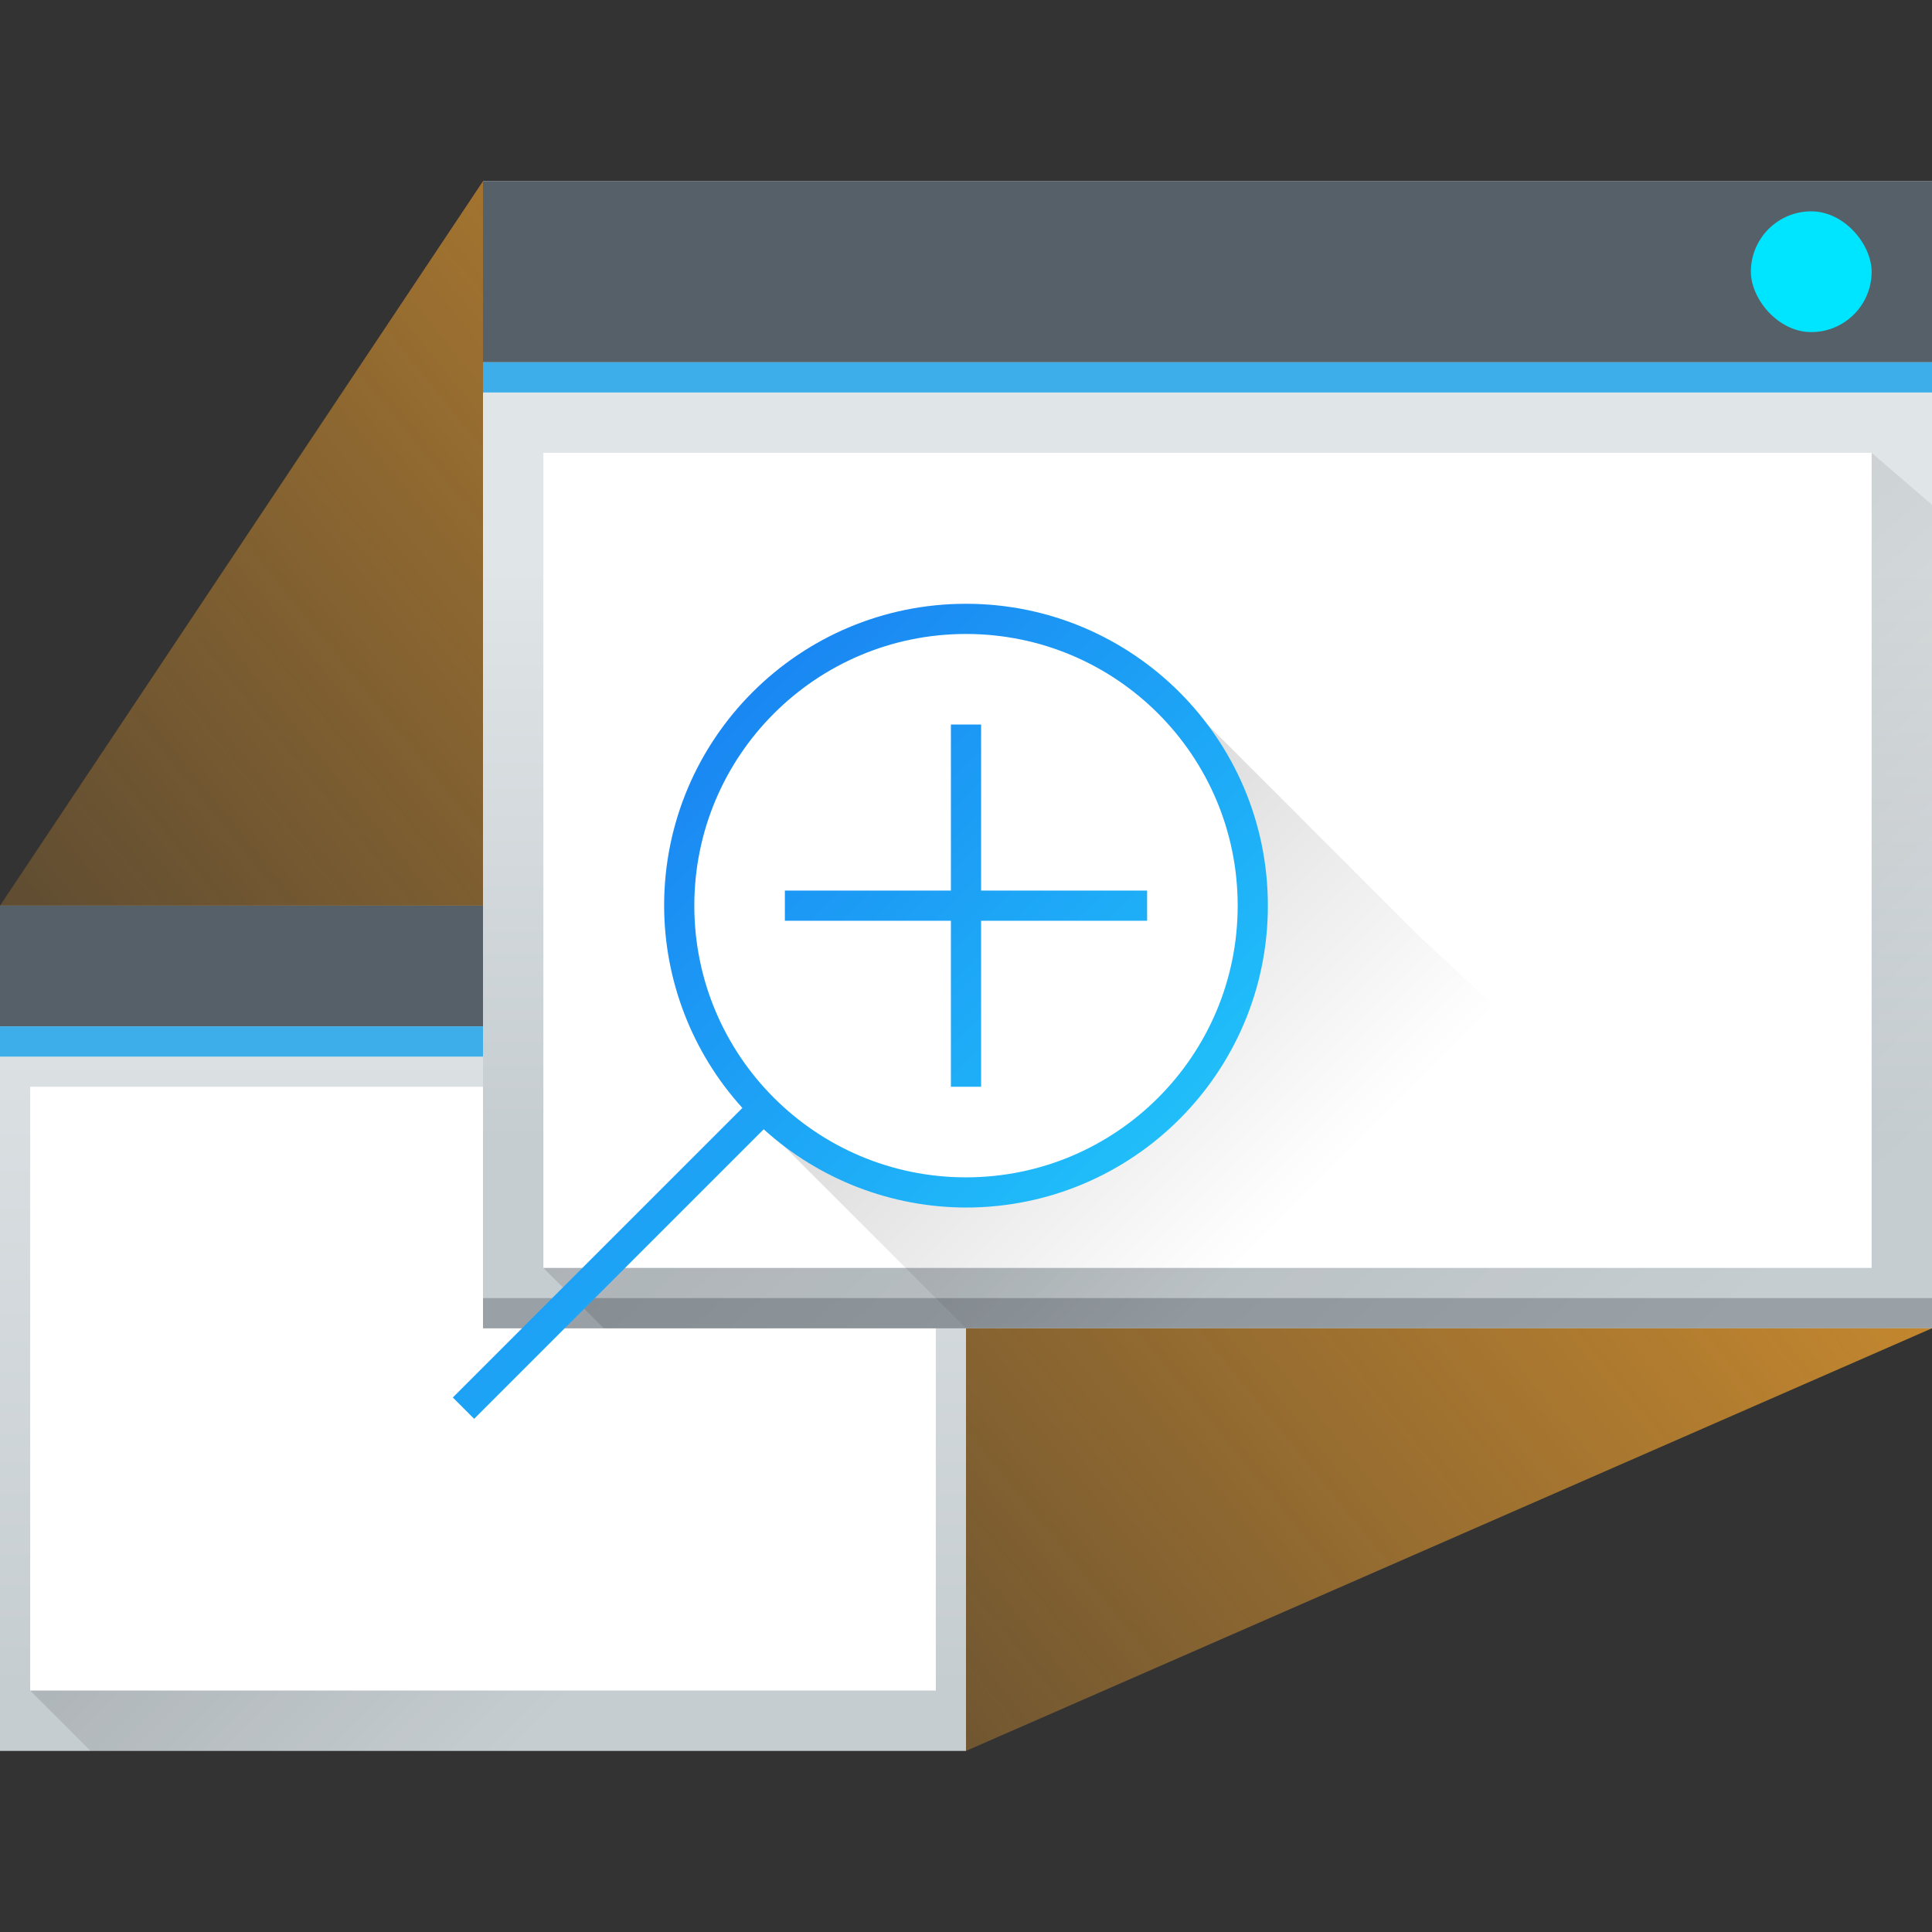 <?xml version="1.0" encoding="UTF-8" standalone="no"?>
<!-- Created with Inkscape (http://www.inkscape.org/) -->

<svg
   xmlns:dc="http://purl.org/dc/elements/1.1/"
   xmlns:cc="http://creativecommons.org/ns#"
   xmlns:rdf="http://www.w3.org/1999/02/22-rdf-syntax-ns#"
   xmlns:svg="http://www.w3.org/2000/svg"
   xmlns="http://www.w3.org/2000/svg"
   xmlns:xlink="http://www.w3.org/1999/xlink"
   xmlns:sodipodi="http://sodipodi.sourceforge.net/DTD/sodipodi-0.dtd"
   xmlns:inkscape="http://www.inkscape.org/namespaces/inkscape"
   width="64"
   height="64"
   viewBox="0 0 64 64"
   id="svg7266"
   version="1.1"
   inkscape:version="0.91 r13725"
   sodipodi:docname="zoom.svg">
  <rect x="0" y="0" width="64" height="64" fill="#333333" stroke="none"/>
  <defs
     id="defs7268">
    <linearGradient
       inkscape:collect="always"
       xlink:href="#linearGradient4303-6"
       id="linearGradient4643-8-5"
       gradientUnits="userSpaceOnUse"
       gradientTransform="matrix(0.667,0,0,0.635,410.736,-143.165)"
       y1="543.798"
       x2="0"
       y2="502.655" />
    <linearGradient
       inkscape:collect="always"
       id="linearGradient4303-6">
      <stop
         stop-color="#c6cdd1"
         id="stop12" />
      <stop
         offset="1"
         stop-color="#e0e5e7"
         id="stop14" />
    </linearGradient>
    <linearGradient
       gradientTransform="translate(282.546,-341.684)"
       inkscape:collect="always"
       xlink:href="#linearGradient4293"
       id="linearGradient4183-4"
       x1="391.571"
       y1="525.798"
       x2="406.571"
       y2="540.798"
       gradientUnits="userSpaceOnUse" />
    <linearGradient
       inkscape:collect="always"
       id="linearGradient4293">
      <stop
         id="stop7" />
      <stop
         offset="1"
         stop-opacity="0"
         id="stop9" />
    </linearGradient>
    <linearGradient
       y2="502.655"
       x2="0"
       y1="543.798"
       gradientTransform="matrix(0.5,0,0,0.464,542.879,303.455)"
       gradientUnits="userSpaceOnUse"
       id="linearGradient4643-8-2"
       xlink:href="#linearGradient4303-6"
       inkscape:collect="always" />
    <linearGradient
       gradientUnits="userSpaceOnUse"
       y2="543.929"
       x2="465.161"
       y1="511.389"
       x1="431.161"
       id="linearGradient4183-2"
       xlink:href="#linearGradient4293"
       inkscape:collect="always"
       gradientTransform="matrix(1,0,0,0.86,328.696,93.901)" />
    <linearGradient
       gradientUnits="userSpaceOnUse"
       y2="25"
       x2="23"
       y1="11"
       x1="9"
       id="linearGradient4226"
       xlink:href="#linearGradient4293"
       inkscape:collect="always"
       gradientTransform="translate(760.857,528.934)" />
    <linearGradient
       inkscape:collect="always"
       xlink:href="#linearGradient4303"
       id="linearGradient5910-3-2-8"
       x1="759.857"
       y1="179.934"
       x2="779.857"
       y2="199.934"
       gradientUnits="userSpaceOnUse"
       gradientTransform="translate(-1,358)" />
    <linearGradient
       inkscape:collect="always"
       id="linearGradient4303">
      <stop
         id="stop3582"
         stop-color="#197cf1" />
      <stop
         id="stop3584"
         stop-color="#21c9fb"
         offset="1" />
    </linearGradient>
    <linearGradient
       inkscape:collect="always"
       xlink:href="#linearGradient9932"
       id="linearGradient9922"
       x1="64"
       y1="306"
       x2="4.2968759e-07"
       y2="358"
       gradientUnits="userSpaceOnUse"
       gradientTransform="translate(736.857,217.934)" />
    <linearGradient
       inkscape:collect="always"
       id="linearGradient9932">
      <stop
         style="stop-color:#ffa92d;stop-opacity:1;"
         offset="0"
         id="stop9934" />
      <stop
         style="stop-color:#ffa92d;stop-opacity:0;"
         offset="1"
         id="stop9936" />
    </linearGradient>
  </defs>
  <sodipodi:namedview
     id="base"
     pagecolor="#ffffff"
     bordercolor="#666666"
     borderopacity="1.0"
     inkscape:pageopacity="0.0"
     inkscape:pageshadow="2"
     inkscape:zoom="3.959798"
     inkscape:cx="31.367158"
     inkscape:cy="4.0866976"
     inkscape:document-units="px"
     inkscape:current-layer="layer1"
     showgrid="true"
     units="px"
     inkscape:window-width="956"
     inkscape:window-height="1013"
     inkscape:window-x="0"
     inkscape:window-y="0"
     inkscape:window-maximized="0">
    <inkscape:grid
       type="xygrid"
       id="grid7814" />
  </sodipodi:namedview>
  <g
     inkscape:label="Ebene 1"
     inkscape:groupmode="layer"
     id="layer1"
     transform="translate(0,-988.362)">
    <g
       id="g5195"
       transform="translate(-736.857,470.429)">
      <g
         transform="translate(69.74,371.82)"
         id="g6086">
        <rect
           style="fill:url(#linearGradient4643-8-5)"
           y="176.114"
           x="667.117"
           height="28"
           width="32"
           rx="0"
           id="rect30" />
        <path
           style="opacity:0.2;fill:url(#linearGradient4183-4);fill-rule:evenodd"
           d="m 668.117,202.114 30,-20 1,1 -1e-5,21 -29,3e-5 z"
           inkscape:connector-curvature="0"
           id="path32" />
        <rect
           style="fill:#566069"
           width="32"
           height="4"
           x="667.117"
           y="176.114"
           id="rect34" />
        <rect
           style="fill:#3daee9"
           width="32"
           height="1"
           x="667.117"
           y="180.114"
           id="rect36" />
        <rect
           style="fill:#ffffff"
           width="30"
           height="20"
           x="668.117"
           y="182.114"
           id="rect38" />
        <rect
           style="fill:#00e5ff"
           width="2"
           height="2"
           x="696.117"
           y="177.114"
           rx="1"
           id="rect40" />
      </g>
      <rect
         style="fill:url(#linearGradient4643-8-2)"
         id="rect29-9"
         rx="0"
         width="48"
         height="38"
         x="752.857"
         y="523.934" />
      <rect
         style="fill:#99a1a7"
         id="rect31-4"
         y="560.934"
         x="752.857"
         height="1"
         width="48" />
      <path
         sodipodi:nodetypes="cccccc"
         inkscape:connector-curvature="0"
         style="opacity:0.2;fill:url(#linearGradient4183-2);fill-rule:evenodd"
         id="path33-6"
         d="m 798.857,532.934 -44,27 2,2 44,0 0,-27.279 z" />
      <rect
         style="fill:#566069"
         id="rect35-3"
         y="523.934"
         x="752.857"
         height="6"
         width="48" />
      <rect
         style="fill:#3daee9"
         id="rect37-7"
         y="529.934"
         x="752.857"
         height="1"
         width="48" />
      <rect
         style="fill:#00e5ff"
         id="rect43-4"
         rx="2"
         y="524.934"
         x="794.857"
         height="4"
         width="4" />
      <rect
         style="fill:#ffffff"
         id="rect39-4"
         y="532.934"
         x="754.857"
         height="27"
         width="44" />
      <path
         sodipodi:nodetypes="cccccccccccc"
         id="path6142"
         d="m 776.857,541.934 0,0 1,3 1,3 -1,1 c -0.098,2.642 -1.929,4.851 -4,7 -3.518,2.268 -7.653,1.207 -12,-1 l 7,7 29,-2e-5 -6e-5,2e-5 -14,-13 z"
         inkscape:connector-curvature="0"
         style="opacity:0.2;fill:url(#linearGradient4226);fill-rule:evenodd" />
      <path
         sodipodi:nodetypes="sccccccsssssssccccccccccccc"
         inkscape:connector-curvature="0"
         id="path5346-7-4-5-9-2"
         d="m 768.857,537.934 c -5.523,0 -10,4.477 -10,10 0.004,2.478 0.928,4.866 2.592,6.701 l -9.592,9.592 0.707,0.707 9.592,-9.592 c 1.836,1.664 4.223,2.588 6.701,2.592 5.523,0 10,-4.477 10,-10 0,-5.523 -4.477,-10 -10,-10 z m 0,1 c 4.971,0 9,4.029 9,9 0,4.971 -4.029,9 -9,9 -4.971,0 -9,-4.029 -9,-9 0,-4.971 4.029,-9 9,-9 z m -0.5,3 0,5.5 -5.5,0 0,1 5.5,0 0,5.5 1,0 0,-5.5 5.5,0 0,-1 -5.5,0 0,-5.5 z"
         style="fill:url(#linearGradient5910-3-2-8);fill-opacity:1;stroke:none;stroke-width:2;stroke-miterlimit:4;stroke-dasharray:none;stroke-opacity:1" />
      <path
         inkscape:connector-curvature="0"
         id="path9911"
         d="m 752.857,523.934 -16,24 16,0 0,-24 z m 16,38 0,14 32,-14 -32,0 z"
         style="fill:url(#linearGradient9922);fill-opacity:1;fill-rule:evenodd;stroke:none;stroke-width:1px;stroke-linecap:butt;stroke-linejoin:miter;stroke-opacity:1" />
    </g>
  </g>
</svg>

